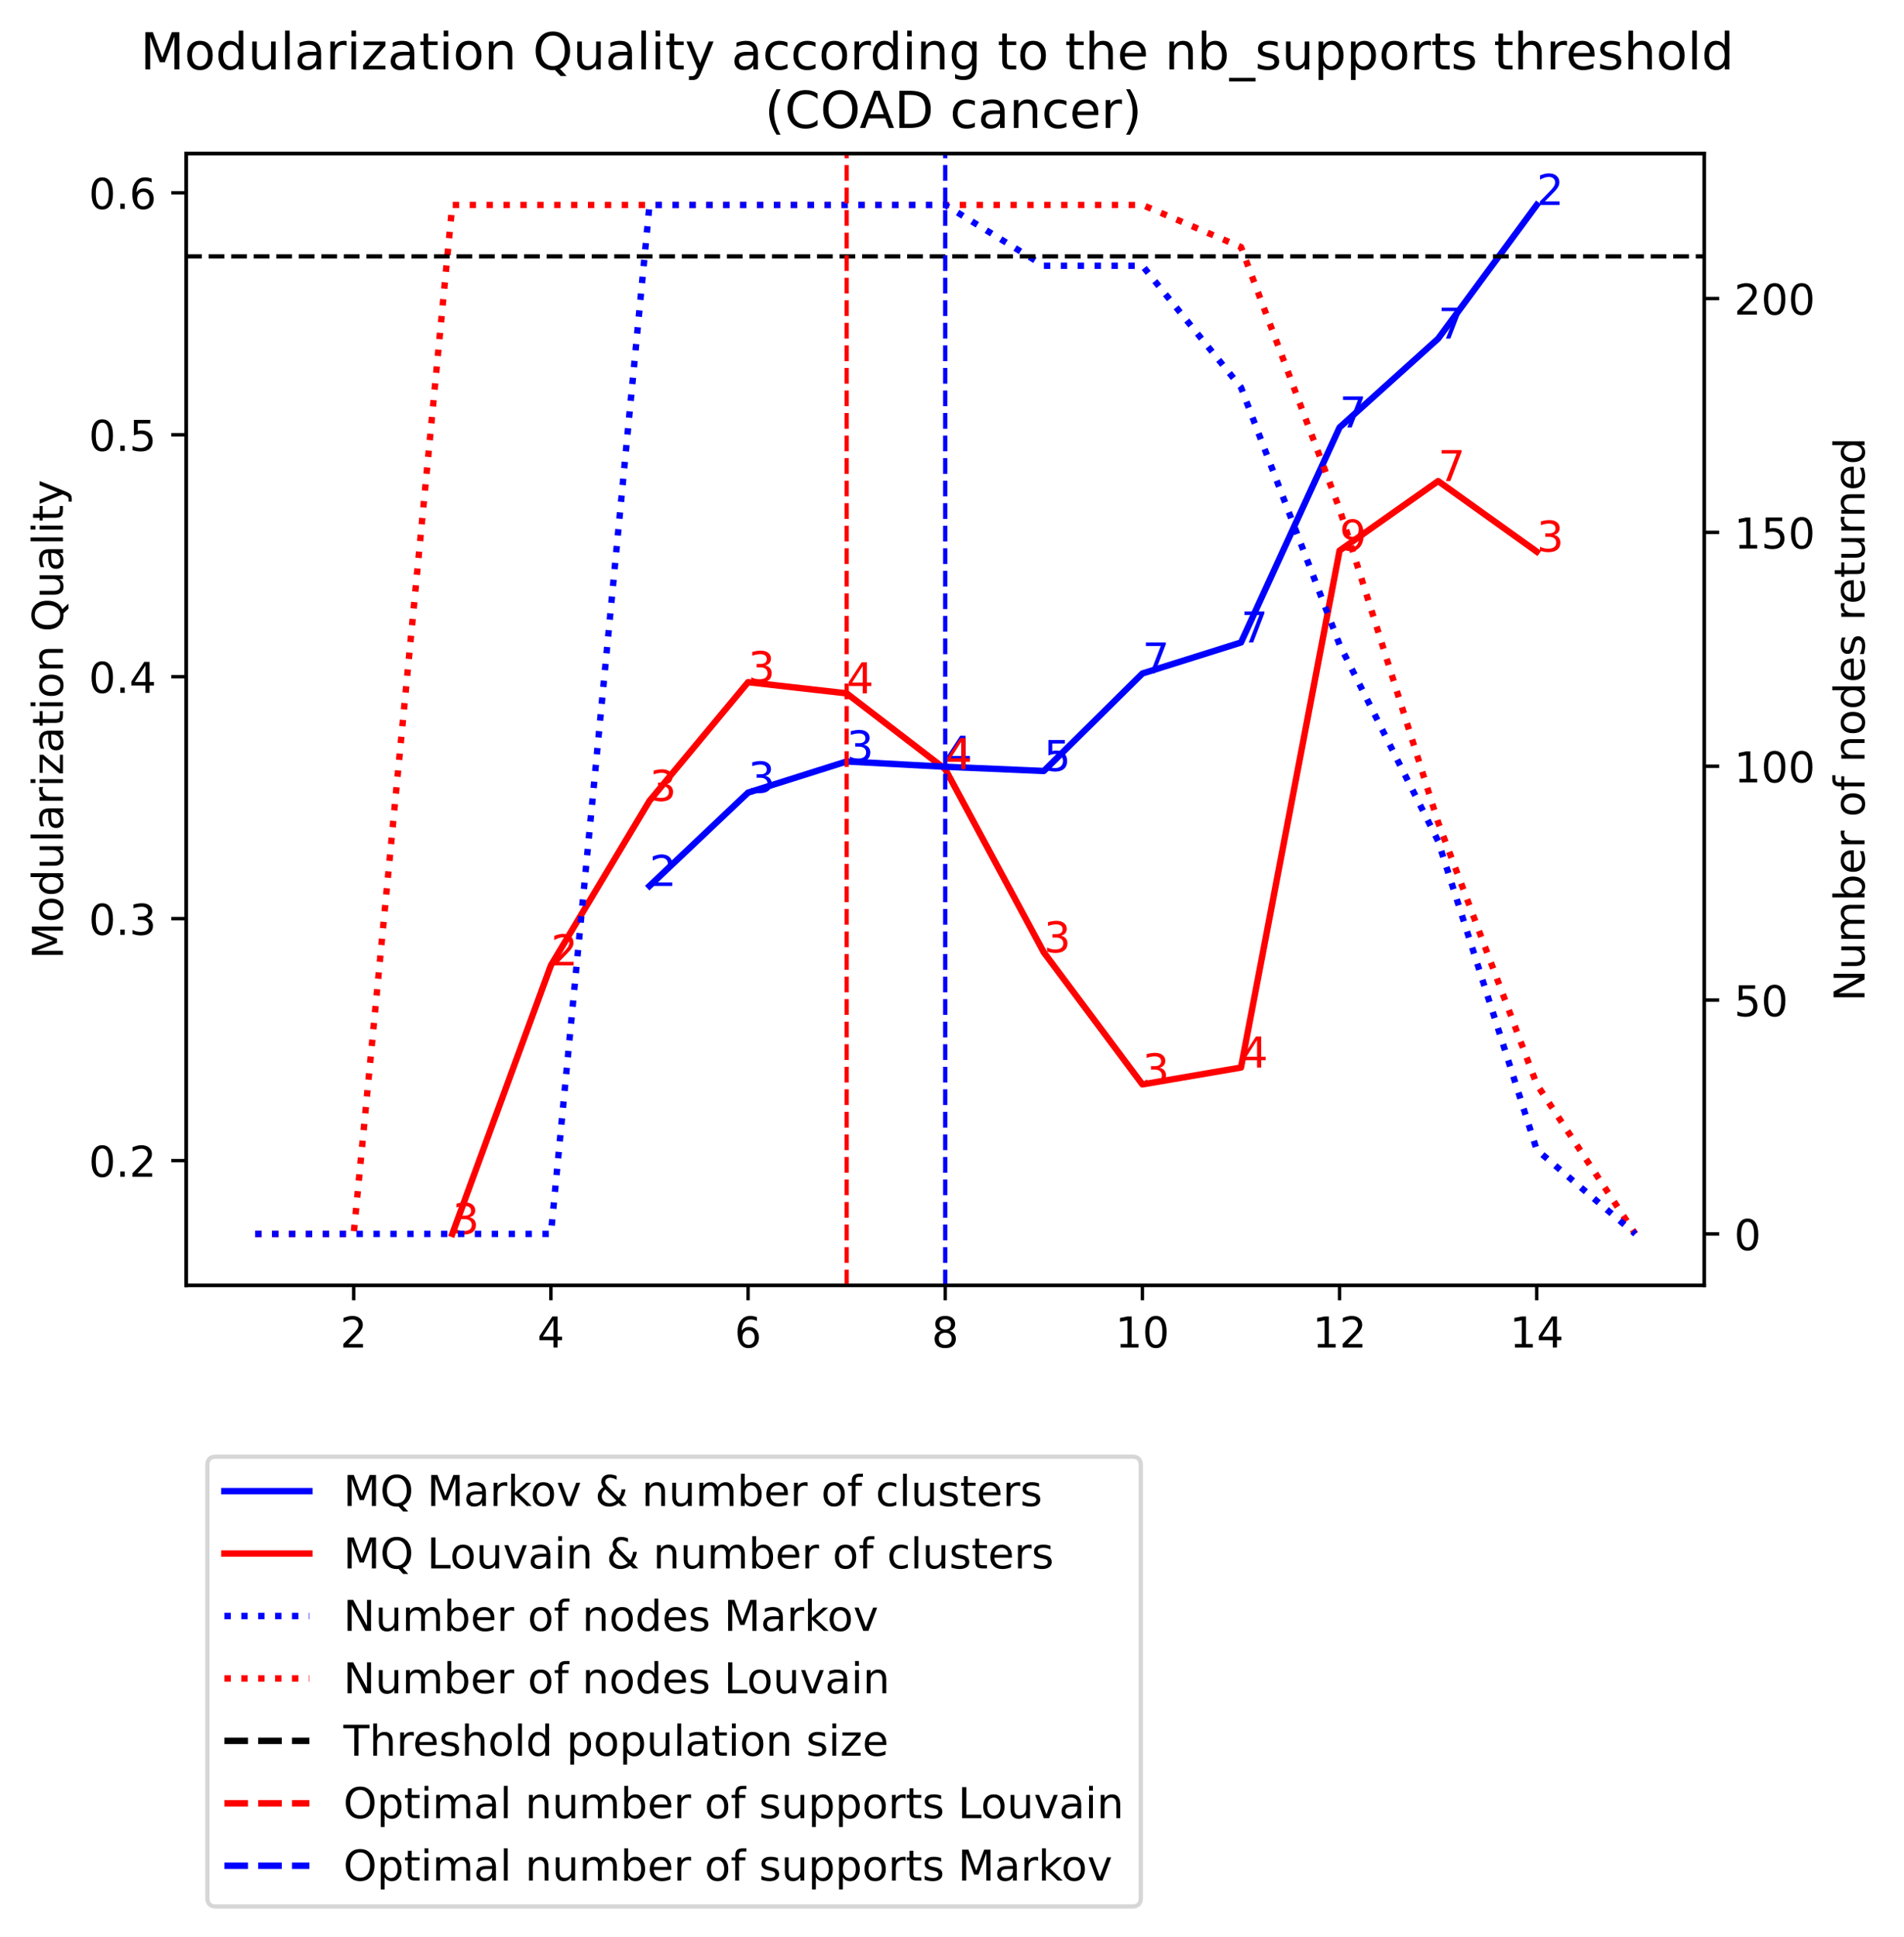 <?xml version="1.0" encoding="utf-8" standalone="no"?>
<!DOCTYPE svg PUBLIC "-//W3C//DTD SVG 1.1//EN"
  "http://www.w3.org/Graphics/SVG/1.1/DTD/svg11.dtd">
<!-- Created with matplotlib (https://matplotlib.org/) -->
<svg height="455.414pt" version="1.1" viewBox="0 0 447.867 455.414" width="447.867pt" xmlns="http://www.w3.org/2000/svg" xmlns:xlink="http://www.w3.org/1999/xlink">
 <defs>
  <style type="text/css">
*{stroke-linecap:butt;stroke-linejoin:round;}
  </style>
 </defs>
 <g id="figure_1">
  <g id="patch_1">
   <path d="M 0 455.414 
L 447.867 455.414 
L 447.867 0 
L 0 0 
z
" style="fill:#ffffff;"/>
  </g>
  <g id="axes_1">
   <g id="patch_2">
    <path d="M 43.781 302.201 
L 400.901 302.201 
L 400.901 36.089 
L 43.781 36.089 
z
" style="fill:#ffffff;"/>
   </g>
   <g id="matplotlib.axis_1">
    <g id="xtick_1">
     <g id="line2d_1">
      <defs>
       <path d="M 0 0 
L 0 3.5 
" id="m8f8fd76a6e" style="stroke:#000000;stroke-width:0.8;"/>
      </defs>
      <g>
       <use style="stroke:#000000;stroke-width:0.8;" x="83.204" xlink:href="#m8f8fd76a6e" y="302.201"/>
      </g>
     </g>
     <g id="text_1">
      <!-- 2 -->
      <defs>
       <path d="M 19.188 8.297 
L 53.609 8.297 
L 53.609 0 
L 7.328 0 
L 7.328 8.297 
Q 12.938 14.109 22.625 23.891 
Q 32.328 33.688 34.812 36.531 
Q 39.547 41.844 41.422 45.531 
Q 43.312 49.219 43.312 52.781 
Q 43.312 58.594 39.234 62.25 
Q 35.156 65.922 28.609 65.922 
Q 23.969 65.922 18.812 64.312 
Q 13.672 62.703 7.812 59.422 
L 7.812 69.391 
Q 13.766 71.781 18.938 73 
Q 24.125 74.219 28.422 74.219 
Q 39.75 74.219 46.484 68.547 
Q 53.219 62.891 53.219 53.422 
Q 53.219 48.922 51.531 44.891 
Q 49.859 40.875 45.406 35.406 
Q 44.188 33.984 37.641 27.219 
Q 31.109 20.453 19.188 8.297 
z
" id="DejaVuSans-50"/>
      </defs>
      <g transform="translate(80.022 316.8)scale(0.1 -0.1)">
       <use xlink:href="#DejaVuSans-50"/>
      </g>
     </g>
    </g>
    <g id="xtick_2">
     <g id="line2d_2">
      <g>
       <use style="stroke:#000000;stroke-width:0.8;" x="129.583" xlink:href="#m8f8fd76a6e" y="302.201"/>
      </g>
     </g>
     <g id="text_2">
      <!-- 4 -->
      <defs>
       <path d="M 37.797 64.312 
L 12.891 25.391 
L 37.797 25.391 
z
M 35.203 72.906 
L 47.609 72.906 
L 47.609 25.391 
L 58.016 25.391 
L 58.016 17.188 
L 47.609 17.188 
L 47.609 0 
L 37.797 0 
L 37.797 17.188 
L 4.891 17.188 
L 4.891 26.703 
z
" id="DejaVuSans-52"/>
      </defs>
      <g transform="translate(126.402 316.8)scale(0.1 -0.1)">
       <use xlink:href="#DejaVuSans-52"/>
      </g>
     </g>
    </g>
    <g id="xtick_3">
     <g id="line2d_3">
      <g>
       <use style="stroke:#000000;stroke-width:0.8;" x="175.962" xlink:href="#m8f8fd76a6e" y="302.201"/>
      </g>
     </g>
     <g id="text_3">
      <!-- 6 -->
      <defs>
       <path d="M 33.016 40.375 
Q 26.375 40.375 22.484 35.828 
Q 18.609 31.297 18.609 23.391 
Q 18.609 15.531 22.484 10.953 
Q 26.375 6.391 33.016 6.391 
Q 39.656 6.391 43.531 10.953 
Q 47.406 15.531 47.406 23.391 
Q 47.406 31.297 43.531 35.828 
Q 39.656 40.375 33.016 40.375 
z
M 52.594 71.297 
L 52.594 62.312 
Q 48.875 64.062 45.094 64.984 
Q 41.312 65.922 37.594 65.922 
Q 27.828 65.922 22.672 59.328 
Q 17.531 52.734 16.797 39.406 
Q 19.672 43.656 24.016 45.922 
Q 28.375 48.188 33.594 48.188 
Q 44.578 48.188 50.953 41.516 
Q 57.328 34.859 57.328 23.391 
Q 57.328 12.156 50.688 5.359 
Q 44.047 -1.422 33.016 -1.422 
Q 20.359 -1.422 13.672 8.266 
Q 6.984 17.969 6.984 36.375 
Q 6.984 53.656 15.188 63.938 
Q 23.391 74.219 37.203 74.219 
Q 40.922 74.219 44.703 73.484 
Q 48.484 72.75 52.594 71.297 
z
" id="DejaVuSans-54"/>
      </defs>
      <g transform="translate(172.781 316.8)scale(0.1 -0.1)">
       <use xlink:href="#DejaVuSans-54"/>
      </g>
     </g>
    </g>
    <g id="xtick_4">
     <g id="line2d_4">
      <g>
       <use style="stroke:#000000;stroke-width:0.8;" x="222.341" xlink:href="#m8f8fd76a6e" y="302.201"/>
      </g>
     </g>
     <g id="text_4">
      <!-- 8 -->
      <defs>
       <path d="M 31.781 34.625 
Q 24.75 34.625 20.719 30.859 
Q 16.703 27.094 16.703 20.516 
Q 16.703 13.922 20.719 10.156 
Q 24.75 6.391 31.781 6.391 
Q 38.812 6.391 42.859 10.172 
Q 46.922 13.969 46.922 20.516 
Q 46.922 27.094 42.891 30.859 
Q 38.875 34.625 31.781 34.625 
z
M 21.922 38.812 
Q 15.578 40.375 12.031 44.719 
Q 8.5 49.078 8.5 55.328 
Q 8.5 64.062 14.719 69.141 
Q 20.953 74.219 31.781 74.219 
Q 42.672 74.219 48.875 69.141 
Q 55.078 64.062 55.078 55.328 
Q 55.078 49.078 51.531 44.719 
Q 48 40.375 41.703 38.812 
Q 48.828 37.156 52.797 32.312 
Q 56.781 27.484 56.781 20.516 
Q 56.781 9.906 50.312 4.234 
Q 43.844 -1.422 31.781 -1.422 
Q 19.734 -1.422 13.25 4.234 
Q 6.781 9.906 6.781 20.516 
Q 6.781 27.484 10.781 32.312 
Q 14.797 37.156 21.922 38.812 
z
M 18.312 54.391 
Q 18.312 48.734 21.844 45.562 
Q 25.391 42.391 31.781 42.391 
Q 38.141 42.391 41.719 45.562 
Q 45.312 48.734 45.312 54.391 
Q 45.312 60.062 41.719 63.234 
Q 38.141 66.406 31.781 66.406 
Q 25.391 66.406 21.844 63.234 
Q 18.312 60.062 18.312 54.391 
z
" id="DejaVuSans-56"/>
      </defs>
      <g transform="translate(219.16 316.8)scale(0.1 -0.1)">
       <use xlink:href="#DejaVuSans-56"/>
      </g>
     </g>
    </g>
    <g id="xtick_5">
     <g id="line2d_5">
      <g>
       <use style="stroke:#000000;stroke-width:0.8;" x="268.72" xlink:href="#m8f8fd76a6e" y="302.201"/>
      </g>
     </g>
     <g id="text_5">
      <!-- 10 -->
      <defs>
       <path d="M 12.406 8.297 
L 28.516 8.297 
L 28.516 63.922 
L 10.984 60.406 
L 10.984 69.391 
L 28.422 72.906 
L 38.281 72.906 
L 38.281 8.297 
L 54.391 8.297 
L 54.391 0 
L 12.406 0 
z
" id="DejaVuSans-49"/>
       <path d="M 31.781 66.406 
Q 24.172 66.406 20.328 58.906 
Q 16.5 51.422 16.5 36.375 
Q 16.5 21.391 20.328 13.891 
Q 24.172 6.391 31.781 6.391 
Q 39.453 6.391 43.281 13.891 
Q 47.125 21.391 47.125 36.375 
Q 47.125 51.422 43.281 58.906 
Q 39.453 66.406 31.781 66.406 
z
M 31.781 74.219 
Q 44.047 74.219 50.516 64.516 
Q 56.984 54.828 56.984 36.375 
Q 56.984 17.969 50.516 8.266 
Q 44.047 -1.422 31.781 -1.422 
Q 19.531 -1.422 13.062 8.266 
Q 6.594 17.969 6.594 36.375 
Q 6.594 54.828 13.062 64.516 
Q 19.531 74.219 31.781 74.219 
z
" id="DejaVuSans-48"/>
      </defs>
      <g transform="translate(262.358 316.8)scale(0.1 -0.1)">
       <use xlink:href="#DejaVuSans-49"/>
       <use x="63.623" xlink:href="#DejaVuSans-48"/>
      </g>
     </g>
    </g>
    <g id="xtick_6">
     <g id="line2d_6">
      <g>
       <use style="stroke:#000000;stroke-width:0.8;" x="315.1" xlink:href="#m8f8fd76a6e" y="302.201"/>
      </g>
     </g>
     <g id="text_6">
      <!-- 12 -->
      <g transform="translate(308.737 316.8)scale(0.1 -0.1)">
       <use xlink:href="#DejaVuSans-49"/>
       <use x="63.623" xlink:href="#DejaVuSans-50"/>
      </g>
     </g>
    </g>
    <g id="xtick_7">
     <g id="line2d_7">
      <g>
       <use style="stroke:#000000;stroke-width:0.8;" x="361.479" xlink:href="#m8f8fd76a6e" y="302.201"/>
      </g>
     </g>
     <g id="text_7">
      <!-- 14 -->
      <g transform="translate(355.116 316.8)scale(0.1 -0.1)">
       <use xlink:href="#DejaVuSans-49"/>
       <use x="63.623" xlink:href="#DejaVuSans-52"/>
      </g>
     </g>
    </g>
   </g>
   <g id="matplotlib.axis_2">
    <g id="ytick_1">
     <g id="line2d_8">
      <defs>
       <path d="M 0 0 
L -3.5 0 
" id="md77ea34c37" style="stroke:#000000;stroke-width:0.8;"/>
      </defs>
      <g>
       <use style="stroke:#000000;stroke-width:0.8;" x="43.781" xlink:href="#md77ea34c37" y="272.862"/>
      </g>
     </g>
     <g id="text_8">
      <!-- 0.2 -->
      <defs>
       <path d="M 10.688 12.406 
L 21 12.406 
L 21 0 
L 10.688 0 
z
" id="DejaVuSans-46"/>
      </defs>
      <g transform="translate(20.878 276.661)scale(0.1 -0.1)">
       <use xlink:href="#DejaVuSans-48"/>
       <use x="63.623" xlink:href="#DejaVuSans-46"/>
       <use x="95.41" xlink:href="#DejaVuSans-50"/>
      </g>
     </g>
    </g>
    <g id="ytick_2">
     <g id="line2d_9">
      <g>
       <use style="stroke:#000000;stroke-width:0.8;" x="43.781" xlink:href="#md77ea34c37" y="215.978"/>
      </g>
     </g>
     <g id="text_9">
      <!-- 0.3 -->
      <defs>
       <path d="M 40.578 39.312 
Q 47.656 37.797 51.625 33 
Q 55.609 28.219 55.609 21.188 
Q 55.609 10.406 48.188 4.484 
Q 40.766 -1.422 27.094 -1.422 
Q 22.516 -1.422 17.656 -0.516 
Q 12.797 0.391 7.625 2.203 
L 7.625 11.719 
Q 11.719 9.328 16.594 8.109 
Q 21.484 6.891 26.812 6.891 
Q 36.078 6.891 40.938 10.547 
Q 45.797 14.203 45.797 21.188 
Q 45.797 27.641 41.281 31.266 
Q 36.766 34.906 28.719 34.906 
L 20.219 34.906 
L 20.219 43.016 
L 29.109 43.016 
Q 36.375 43.016 40.234 45.922 
Q 44.094 48.828 44.094 54.297 
Q 44.094 59.906 40.109 62.906 
Q 36.141 65.922 28.719 65.922 
Q 24.656 65.922 20.016 65.031 
Q 15.375 64.156 9.812 62.312 
L 9.812 71.094 
Q 15.438 72.656 20.344 73.438 
Q 25.25 74.219 29.594 74.219 
Q 40.828 74.219 47.359 69.109 
Q 53.906 64.016 53.906 55.328 
Q 53.906 49.266 50.438 45.094 
Q 46.969 40.922 40.578 39.312 
z
" id="DejaVuSans-51"/>
      </defs>
      <g transform="translate(20.878 219.777)scale(0.1 -0.1)">
       <use xlink:href="#DejaVuSans-48"/>
       <use x="63.623" xlink:href="#DejaVuSans-46"/>
       <use x="95.41" xlink:href="#DejaVuSans-51"/>
      </g>
     </g>
    </g>
    <g id="ytick_3">
     <g id="line2d_10">
      <g>
       <use style="stroke:#000000;stroke-width:0.8;" x="43.781" xlink:href="#md77ea34c37" y="159.094"/>
      </g>
     </g>
     <g id="text_10">
      <!-- 0.4 -->
      <g transform="translate(20.878 162.893)scale(0.1 -0.1)">
       <use xlink:href="#DejaVuSans-48"/>
       <use x="63.623" xlink:href="#DejaVuSans-46"/>
       <use x="95.41" xlink:href="#DejaVuSans-52"/>
      </g>
     </g>
    </g>
    <g id="ytick_4">
     <g id="line2d_11">
      <g>
       <use style="stroke:#000000;stroke-width:0.8;" x="43.781" xlink:href="#md77ea34c37" y="102.21"/>
      </g>
     </g>
     <g id="text_11">
      <!-- 0.5 -->
      <defs>
       <path d="M 10.797 72.906 
L 49.516 72.906 
L 49.516 64.594 
L 19.828 64.594 
L 19.828 46.734 
Q 21.969 47.469 24.109 47.828 
Q 26.266 48.188 28.422 48.188 
Q 40.625 48.188 47.75 41.5 
Q 54.891 34.812 54.891 23.391 
Q 54.891 11.625 47.562 5.094 
Q 40.234 -1.422 26.906 -1.422 
Q 22.312 -1.422 17.547 -0.641 
Q 12.797 0.141 7.719 1.703 
L 7.719 11.625 
Q 12.109 9.234 16.797 8.062 
Q 21.484 6.891 26.703 6.891 
Q 35.156 6.891 40.078 11.328 
Q 45.016 15.766 45.016 23.391 
Q 45.016 31 40.078 35.438 
Q 35.156 39.891 26.703 39.891 
Q 22.75 39.891 18.812 39.016 
Q 14.891 38.141 10.797 36.281 
z
" id="DejaVuSans-53"/>
      </defs>
      <g transform="translate(20.878 106.009)scale(0.1 -0.1)">
       <use xlink:href="#DejaVuSans-48"/>
       <use x="63.623" xlink:href="#DejaVuSans-46"/>
       <use x="95.41" xlink:href="#DejaVuSans-53"/>
      </g>
     </g>
    </g>
    <g id="ytick_5">
     <g id="line2d_12">
      <g>
       <use style="stroke:#000000;stroke-width:0.8;" x="43.781" xlink:href="#md77ea34c37" y="45.326"/>
      </g>
     </g>
     <g id="text_12">
      <!-- 0.6 -->
      <g transform="translate(20.878 49.125)scale(0.1 -0.1)">
       <use xlink:href="#DejaVuSans-48"/>
       <use x="63.623" xlink:href="#DejaVuSans-46"/>
       <use x="95.41" xlink:href="#DejaVuSans-54"/>
      </g>
     </g>
    </g>
    <g id="text_13">
     <!-- Modularization Quality -->
     <defs>
      <path d="M 9.812 72.906 
L 24.516 72.906 
L 43.109 23.297 
L 61.812 72.906 
L 76.516 72.906 
L 76.516 0 
L 66.891 0 
L 66.891 64.016 
L 48.094 14.016 
L 38.188 14.016 
L 19.391 64.016 
L 19.391 0 
L 9.812 0 
z
" id="DejaVuSans-77"/>
      <path d="M 30.609 48.391 
Q 23.391 48.391 19.188 42.75 
Q 14.984 37.109 14.984 27.297 
Q 14.984 17.484 19.156 11.844 
Q 23.344 6.203 30.609 6.203 
Q 37.797 6.203 41.984 11.859 
Q 46.188 17.531 46.188 27.297 
Q 46.188 37.016 41.984 42.703 
Q 37.797 48.391 30.609 48.391 
z
M 30.609 56 
Q 42.328 56 49.016 48.375 
Q 55.719 40.766 55.719 27.297 
Q 55.719 13.875 49.016 6.219 
Q 42.328 -1.422 30.609 -1.422 
Q 18.844 -1.422 12.172 6.219 
Q 5.516 13.875 5.516 27.297 
Q 5.516 40.766 12.172 48.375 
Q 18.844 56 30.609 56 
z
" id="DejaVuSans-111"/>
      <path d="M 45.406 46.391 
L 45.406 75.984 
L 54.391 75.984 
L 54.391 0 
L 45.406 0 
L 45.406 8.203 
Q 42.578 3.328 38.25 0.953 
Q 33.938 -1.422 27.875 -1.422 
Q 17.969 -1.422 11.734 6.484 
Q 5.516 14.406 5.516 27.297 
Q 5.516 40.188 11.734 48.094 
Q 17.969 56 27.875 56 
Q 33.938 56 38.25 53.625 
Q 42.578 51.266 45.406 46.391 
z
M 14.797 27.297 
Q 14.797 17.391 18.875 11.75 
Q 22.953 6.109 30.078 6.109 
Q 37.203 6.109 41.297 11.75 
Q 45.406 17.391 45.406 27.297 
Q 45.406 37.203 41.297 42.844 
Q 37.203 48.484 30.078 48.484 
Q 22.953 48.484 18.875 42.844 
Q 14.797 37.203 14.797 27.297 
z
" id="DejaVuSans-100"/>
      <path d="M 8.5 21.578 
L 8.5 54.688 
L 17.484 54.688 
L 17.484 21.922 
Q 17.484 14.156 20.5 10.266 
Q 23.531 6.391 29.594 6.391 
Q 36.859 6.391 41.078 11.031 
Q 45.312 15.672 45.312 23.688 
L 45.312 54.688 
L 54.297 54.688 
L 54.297 0 
L 45.312 0 
L 45.312 8.406 
Q 42.047 3.422 37.719 1 
Q 33.406 -1.422 27.688 -1.422 
Q 18.266 -1.422 13.375 4.438 
Q 8.5 10.297 8.5 21.578 
z
M 31.109 56 
z
" id="DejaVuSans-117"/>
      <path d="M 9.422 75.984 
L 18.406 75.984 
L 18.406 0 
L 9.422 0 
z
" id="DejaVuSans-108"/>
      <path d="M 34.281 27.484 
Q 23.391 27.484 19.188 25 
Q 14.984 22.516 14.984 16.5 
Q 14.984 11.719 18.141 8.906 
Q 21.297 6.109 26.703 6.109 
Q 34.188 6.109 38.703 11.406 
Q 43.219 16.703 43.219 25.484 
L 43.219 27.484 
z
M 52.203 31.203 
L 52.203 0 
L 43.219 0 
L 43.219 8.297 
Q 40.141 3.328 35.547 0.953 
Q 30.953 -1.422 24.312 -1.422 
Q 15.922 -1.422 10.953 3.297 
Q 6 8.016 6 15.922 
Q 6 25.141 12.172 29.828 
Q 18.359 34.516 30.609 34.516 
L 43.219 34.516 
L 43.219 35.406 
Q 43.219 41.609 39.141 45 
Q 35.062 48.391 27.688 48.391 
Q 23 48.391 18.547 47.266 
Q 14.109 46.141 10.016 43.891 
L 10.016 52.203 
Q 14.938 54.109 19.578 55.047 
Q 24.219 56 28.609 56 
Q 40.484 56 46.344 49.844 
Q 52.203 43.703 52.203 31.203 
z
" id="DejaVuSans-97"/>
      <path d="M 41.109 46.297 
Q 39.594 47.172 37.812 47.578 
Q 36.031 48 33.891 48 
Q 26.266 48 22.188 43.047 
Q 18.109 38.094 18.109 28.812 
L 18.109 0 
L 9.078 0 
L 9.078 54.688 
L 18.109 54.688 
L 18.109 46.188 
Q 20.953 51.172 25.484 53.578 
Q 30.031 56 36.531 56 
Q 37.453 56 38.578 55.875 
Q 39.703 55.766 41.062 55.516 
z
" id="DejaVuSans-114"/>
      <path d="M 9.422 54.688 
L 18.406 54.688 
L 18.406 0 
L 9.422 0 
z
M 9.422 75.984 
L 18.406 75.984 
L 18.406 64.594 
L 9.422 64.594 
z
" id="DejaVuSans-105"/>
      <path d="M 5.516 54.688 
L 48.188 54.688 
L 48.188 46.484 
L 14.406 7.172 
L 48.188 7.172 
L 48.188 0 
L 4.297 0 
L 4.297 8.203 
L 38.094 47.516 
L 5.516 47.516 
z
" id="DejaVuSans-122"/>
      <path d="M 18.312 70.219 
L 18.312 54.688 
L 36.812 54.688 
L 36.812 47.703 
L 18.312 47.703 
L 18.312 18.016 
Q 18.312 11.328 20.141 9.422 
Q 21.969 7.516 27.594 7.516 
L 36.812 7.516 
L 36.812 0 
L 27.594 0 
Q 17.188 0 13.234 3.875 
Q 9.281 7.766 9.281 18.016 
L 9.281 47.703 
L 2.688 47.703 
L 2.688 54.688 
L 9.281 54.688 
L 9.281 70.219 
z
" id="DejaVuSans-116"/>
      <path d="M 54.891 33.016 
L 54.891 0 
L 45.906 0 
L 45.906 32.719 
Q 45.906 40.484 42.875 44.328 
Q 39.844 48.188 33.797 48.188 
Q 26.516 48.188 22.312 43.547 
Q 18.109 38.922 18.109 30.906 
L 18.109 0 
L 9.078 0 
L 9.078 54.688 
L 18.109 54.688 
L 18.109 46.188 
Q 21.344 51.125 25.703 53.562 
Q 30.078 56 35.797 56 
Q 45.219 56 50.047 50.172 
Q 54.891 44.344 54.891 33.016 
z
" id="DejaVuSans-110"/>
      <path id="DejaVuSans-32"/>
      <path d="M 39.406 66.219 
Q 28.656 66.219 22.328 58.203 
Q 16.016 50.203 16.016 36.375 
Q 16.016 22.609 22.328 14.594 
Q 28.656 6.594 39.406 6.594 
Q 50.141 6.594 56.422 14.594 
Q 62.703 22.609 62.703 36.375 
Q 62.703 50.203 56.422 58.203 
Q 50.141 66.219 39.406 66.219 
z
M 53.219 1.312 
L 66.219 -12.891 
L 54.297 -12.891 
L 43.5 -1.219 
Q 41.891 -1.312 41.031 -1.359 
Q 40.188 -1.422 39.406 -1.422 
Q 24.031 -1.422 14.812 8.859 
Q 5.609 19.141 5.609 36.375 
Q 5.609 53.656 14.812 63.938 
Q 24.031 74.219 39.406 74.219 
Q 54.734 74.219 63.906 63.938 
Q 73.094 53.656 73.094 36.375 
Q 73.094 23.688 67.984 14.641 
Q 62.891 5.609 53.219 1.312 
z
" id="DejaVuSans-81"/>
      <path d="M 32.172 -5.078 
Q 28.375 -14.844 24.75 -17.812 
Q 21.141 -20.797 15.094 -20.797 
L 7.906 -20.797 
L 7.906 -13.281 
L 13.188 -13.281 
Q 16.891 -13.281 18.938 -11.516 
Q 21 -9.766 23.484 -3.219 
L 25.094 0.875 
L 2.984 54.688 
L 12.5 54.688 
L 29.594 11.922 
L 46.688 54.688 
L 56.203 54.688 
z
" id="DejaVuSans-121"/>
     </defs>
     <g transform="translate(14.798 225.48)rotate(-90)scale(0.1 -0.1)">
      <use xlink:href="#DejaVuSans-77"/>
      <use x="86.279" xlink:href="#DejaVuSans-111"/>
      <use x="147.461" xlink:href="#DejaVuSans-100"/>
      <use x="210.938" xlink:href="#DejaVuSans-117"/>
      <use x="274.316" xlink:href="#DejaVuSans-108"/>
      <use x="302.1" xlink:href="#DejaVuSans-97"/>
      <use x="363.379" xlink:href="#DejaVuSans-114"/>
      <use x="404.492" xlink:href="#DejaVuSans-105"/>
      <use x="432.275" xlink:href="#DejaVuSans-122"/>
      <use x="484.766" xlink:href="#DejaVuSans-97"/>
      <use x="546.045" xlink:href="#DejaVuSans-116"/>
      <use x="585.254" xlink:href="#DejaVuSans-105"/>
      <use x="613.037" xlink:href="#DejaVuSans-111"/>
      <use x="674.219" xlink:href="#DejaVuSans-110"/>
      <use x="737.598" xlink:href="#DejaVuSans-32"/>
      <use x="769.385" xlink:href="#DejaVuSans-81"/>
      <use x="848.096" xlink:href="#DejaVuSans-117"/>
      <use x="911.475" xlink:href="#DejaVuSans-97"/>
      <use x="972.754" xlink:href="#DejaVuSans-108"/>
      <use x="1000.537" xlink:href="#DejaVuSans-105"/>
      <use x="1028.32" xlink:href="#DejaVuSans-116"/>
      <use x="1067.529" xlink:href="#DejaVuSans-121"/>
     </g>
    </g>
   </g>
   <g id="line2d_13">
    <path clip-path="url(#p7b0ef49c3e)" d="M 106.393 290.105 
L 129.583 226.964 
L 152.772 188.283 
L 175.962 160.385 
L 199.152 163.008 
L 222.341 180.814 
L 245.531 223.91 
L 268.72 254.949 
L 291.91 250.98 
L 315.1 129.446 
L 338.289 113.103 
L 361.479 129.689 
" style="fill:none;stroke:#ff0000;stroke-linecap:square;stroke-width:1.5;"/>
   </g>
   <g id="line2d_14">
    <path clip-path="url(#p7b0ef49c3e)" d="M 152.772 208.289 
L 175.962 186.343 
L 199.152 179.022 
L 222.341 180.268 
L 245.531 181.261 
L 268.72 158.342 
L 291.91 151.055 
L 315.1 100.489 
L 338.289 79.613 
L 361.479 48.185 
" style="fill:none;stroke:#0000ff;stroke-linecap:square;stroke-width:1.5;"/>
   </g>
   <g id="patch_3">
    <path d="M 43.781 302.201 
L 43.781 36.089 
" style="fill:none;stroke:#000000;stroke-linecap:square;stroke-linejoin:miter;stroke-width:0.8;"/>
   </g>
   <g id="patch_4">
    <path d="M 400.901 302.201 
L 400.901 36.089 
" style="fill:none;stroke:#000000;stroke-linecap:square;stroke-linejoin:miter;stroke-width:0.8;"/>
   </g>
   <g id="patch_5">
    <path d="M 43.781 302.201 
L 400.901 302.201 
" style="fill:none;stroke:#000000;stroke-linecap:square;stroke-linejoin:miter;stroke-width:0.8;"/>
   </g>
   <g id="patch_6">
    <path d="M 43.781 36.089 
L 400.901 36.089 
" style="fill:none;stroke:#000000;stroke-linecap:square;stroke-linejoin:miter;stroke-width:0.8;"/>
   </g>
   <g id="text_14">
    <!-- 2 -->
    <g style="fill:#0000ff;" transform="translate(152.772 208.289)scale(0.1 -0.1)">
     <use xlink:href="#DejaVuSans-50"/>
    </g>
   </g>
   <g id="text_15">
    <!-- 3 -->
    <g style="fill:#0000ff;" transform="translate(175.962 186.343)scale(0.1 -0.1)">
     <use xlink:href="#DejaVuSans-51"/>
    </g>
   </g>
   <g id="text_16">
    <!-- 3 -->
    <g style="fill:#0000ff;" transform="translate(199.152 179.022)scale(0.1 -0.1)">
     <use xlink:href="#DejaVuSans-51"/>
    </g>
   </g>
   <g id="text_17">
    <!-- 4 -->
    <g style="fill:#0000ff;" transform="translate(222.341 180.268)scale(0.1 -0.1)">
     <use xlink:href="#DejaVuSans-52"/>
    </g>
   </g>
   <g id="text_18">
    <!-- 5 -->
    <g style="fill:#0000ff;" transform="translate(245.531 181.261)scale(0.1 -0.1)">
     <use xlink:href="#DejaVuSans-53"/>
    </g>
   </g>
   <g id="text_19">
    <!-- 7 -->
    <defs>
     <path d="M 8.203 72.906 
L 55.078 72.906 
L 55.078 68.703 
L 28.609 0 
L 18.312 0 
L 43.219 64.594 
L 8.203 64.594 
z
" id="DejaVuSans-55"/>
    </defs>
    <g style="fill:#0000ff;" transform="translate(268.72 158.342)scale(0.1 -0.1)">
     <use xlink:href="#DejaVuSans-55"/>
    </g>
   </g>
   <g id="text_20">
    <!-- 7 -->
    <g style="fill:#0000ff;" transform="translate(291.91 151.055)scale(0.1 -0.1)">
     <use xlink:href="#DejaVuSans-55"/>
    </g>
   </g>
   <g id="text_21">
    <!-- 7 -->
    <g style="fill:#0000ff;" transform="translate(315.1 100.489)scale(0.1 -0.1)">
     <use xlink:href="#DejaVuSans-55"/>
    </g>
   </g>
   <g id="text_22">
    <!-- 7 -->
    <g style="fill:#0000ff;" transform="translate(338.289 79.613)scale(0.1 -0.1)">
     <use xlink:href="#DejaVuSans-55"/>
    </g>
   </g>
   <g id="text_23">
    <!-- 2 -->
    <g style="fill:#0000ff;" transform="translate(361.479 48.185)scale(0.1 -0.1)">
     <use xlink:href="#DejaVuSans-50"/>
    </g>
   </g>
   <g id="text_24">
    <!-- 3 -->
    <g style="fill:#ff0000;" transform="translate(106.393 290.105)scale(0.1 -0.1)">
     <use xlink:href="#DejaVuSans-51"/>
    </g>
   </g>
   <g id="text_25">
    <!-- 2 -->
    <g style="fill:#ff0000;" transform="translate(129.583 226.964)scale(0.1 -0.1)">
     <use xlink:href="#DejaVuSans-50"/>
    </g>
   </g>
   <g id="text_26">
    <!-- 3 -->
    <g style="fill:#ff0000;" transform="translate(152.772 188.283)scale(0.1 -0.1)">
     <use xlink:href="#DejaVuSans-51"/>
    </g>
   </g>
   <g id="text_27">
    <!-- 3 -->
    <g style="fill:#ff0000;" transform="translate(175.962 160.385)scale(0.1 -0.1)">
     <use xlink:href="#DejaVuSans-51"/>
    </g>
   </g>
   <g id="text_28">
    <!-- 4 -->
    <g style="fill:#ff0000;" transform="translate(199.152 163.008)scale(0.1 -0.1)">
     <use xlink:href="#DejaVuSans-52"/>
    </g>
   </g>
   <g id="text_29">
    <!-- 4 -->
    <g style="fill:#ff0000;" transform="translate(222.341 180.814)scale(0.1 -0.1)">
     <use xlink:href="#DejaVuSans-52"/>
    </g>
   </g>
   <g id="text_30">
    <!-- 3 -->
    <g style="fill:#ff0000;" transform="translate(245.531 223.91)scale(0.1 -0.1)">
     <use xlink:href="#DejaVuSans-51"/>
    </g>
   </g>
   <g id="text_31">
    <!-- 3 -->
    <g style="fill:#ff0000;" transform="translate(268.72 254.949)scale(0.1 -0.1)">
     <use xlink:href="#DejaVuSans-51"/>
    </g>
   </g>
   <g id="text_32">
    <!-- 4 -->
    <g style="fill:#ff0000;" transform="translate(291.91 250.98)scale(0.1 -0.1)">
     <use xlink:href="#DejaVuSans-52"/>
    </g>
   </g>
   <g id="text_33">
    <!-- 9 -->
    <defs>
     <path d="M 10.984 1.516 
L 10.984 10.5 
Q 14.703 8.734 18.5 7.812 
Q 22.312 6.891 25.984 6.891 
Q 35.75 6.891 40.891 13.453 
Q 46.047 20.016 46.781 33.406 
Q 43.953 29.203 39.594 26.953 
Q 35.25 24.703 29.984 24.703 
Q 19.047 24.703 12.672 31.312 
Q 6.297 37.938 6.297 49.422 
Q 6.297 60.641 12.938 67.422 
Q 19.578 74.219 30.609 74.219 
Q 43.266 74.219 49.922 64.516 
Q 56.594 54.828 56.594 36.375 
Q 56.594 19.141 48.406 8.859 
Q 40.234 -1.422 26.422 -1.422 
Q 22.703 -1.422 18.891 -0.688 
Q 15.094 0.047 10.984 1.516 
z
M 30.609 32.422 
Q 37.25 32.422 41.125 36.953 
Q 45.016 41.5 45.016 49.422 
Q 45.016 57.281 41.125 61.844 
Q 37.25 66.406 30.609 66.406 
Q 23.969 66.406 20.094 61.844 
Q 16.219 57.281 16.219 49.422 
Q 16.219 41.5 20.094 36.953 
Q 23.969 32.422 30.609 32.422 
z
" id="DejaVuSans-57"/>
    </defs>
    <g style="fill:#ff0000;" transform="translate(315.1 129.446)scale(0.1 -0.1)">
     <use xlink:href="#DejaVuSans-57"/>
    </g>
   </g>
   <g id="text_34">
    <!-- 7 -->
    <g style="fill:#ff0000;" transform="translate(338.289 113.103)scale(0.1 -0.1)">
     <use xlink:href="#DejaVuSans-55"/>
    </g>
   </g>
   <g id="text_35">
    <!-- 3 -->
    <g style="fill:#ff0000;" transform="translate(361.479 129.689)scale(0.1 -0.1)">
     <use xlink:href="#DejaVuSans-51"/>
    </g>
   </g>
  </g>
  <g id="axes_2">
   <g id="matplotlib.axis_3">
    <g id="ytick_6">
     <g id="line2d_15">
      <defs>
       <path d="M 0 0 
L 3.5 0 
" id="me88a0a0f68" style="stroke:#000000;stroke-width:0.8;"/>
      </defs>
      <g>
       <use style="stroke:#000000;stroke-width:0.8;" x="400.901" xlink:href="#me88a0a0f68" y="290.105"/>
      </g>
     </g>
     <g id="text_36">
      <!-- 0 -->
      <g transform="translate(407.901 293.904)scale(0.1 -0.1)">
       <use xlink:href="#DejaVuSans-48"/>
      </g>
     </g>
    </g>
    <g id="ytick_7">
     <g id="line2d_16">
      <g>
       <use style="stroke:#000000;stroke-width:0.8;" x="400.901" xlink:href="#me88a0a0f68" y="235.123"/>
      </g>
     </g>
     <g id="text_37">
      <!-- 50 -->
      <g transform="translate(407.901 238.923)scale(0.1 -0.1)">
       <use xlink:href="#DejaVuSans-53"/>
       <use x="63.623" xlink:href="#DejaVuSans-48"/>
      </g>
     </g>
    </g>
    <g id="ytick_8">
     <g id="line2d_17">
      <g>
       <use style="stroke:#000000;stroke-width:0.8;" x="400.901" xlink:href="#me88a0a0f68" y="180.142"/>
      </g>
     </g>
     <g id="text_38">
      <!-- 100 -->
      <g transform="translate(407.901 183.941)scale(0.1 -0.1)">
       <use xlink:href="#DejaVuSans-49"/>
       <use x="63.623" xlink:href="#DejaVuSans-48"/>
       <use x="127.246" xlink:href="#DejaVuSans-48"/>
      </g>
     </g>
    </g>
    <g id="ytick_9">
     <g id="line2d_18">
      <g>
       <use style="stroke:#000000;stroke-width:0.8;" x="400.901" xlink:href="#me88a0a0f68" y="125.16"/>
      </g>
     </g>
     <g id="text_39">
      <!-- 150 -->
      <g transform="translate(407.901 128.959)scale(0.1 -0.1)">
       <use xlink:href="#DejaVuSans-49"/>
       <use x="63.623" xlink:href="#DejaVuSans-53"/>
       <use x="127.246" xlink:href="#DejaVuSans-48"/>
      </g>
     </g>
    </g>
    <g id="ytick_10">
     <g id="line2d_19">
      <g>
       <use style="stroke:#000000;stroke-width:0.8;" x="400.901" xlink:href="#me88a0a0f68" y="70.178"/>
      </g>
     </g>
     <g id="text_40">
      <!-- 200 -->
      <g transform="translate(407.901 73.977)scale(0.1 -0.1)">
       <use xlink:href="#DejaVuSans-50"/>
       <use x="63.623" xlink:href="#DejaVuSans-48"/>
       <use x="127.246" xlink:href="#DejaVuSans-48"/>
      </g>
     </g>
    </g>
    <g id="text_41">
     <!-- Number of nodes returned -->
     <defs>
      <path d="M 9.812 72.906 
L 23.094 72.906 
L 55.422 11.922 
L 55.422 72.906 
L 64.984 72.906 
L 64.984 0 
L 51.703 0 
L 19.391 60.984 
L 19.391 0 
L 9.812 0 
z
" id="DejaVuSans-78"/>
      <path d="M 52 44.188 
Q 55.375 50.25 60.062 53.125 
Q 64.75 56 71.094 56 
Q 79.641 56 84.281 50.016 
Q 88.922 44.047 88.922 33.016 
L 88.922 0 
L 79.891 0 
L 79.891 32.719 
Q 79.891 40.578 77.094 44.375 
Q 74.312 48.188 68.609 48.188 
Q 61.625 48.188 57.562 43.547 
Q 53.516 38.922 53.516 30.906 
L 53.516 0 
L 44.484 0 
L 44.484 32.719 
Q 44.484 40.625 41.703 44.406 
Q 38.922 48.188 33.109 48.188 
Q 26.219 48.188 22.156 43.531 
Q 18.109 38.875 18.109 30.906 
L 18.109 0 
L 9.078 0 
L 9.078 54.688 
L 18.109 54.688 
L 18.109 46.188 
Q 21.188 51.219 25.484 53.609 
Q 29.781 56 35.688 56 
Q 41.656 56 45.828 52.969 
Q 50 49.953 52 44.188 
z
" id="DejaVuSans-109"/>
      <path d="M 48.688 27.297 
Q 48.688 37.203 44.609 42.844 
Q 40.531 48.484 33.406 48.484 
Q 26.266 48.484 22.188 42.844 
Q 18.109 37.203 18.109 27.297 
Q 18.109 17.391 22.188 11.75 
Q 26.266 6.109 33.406 6.109 
Q 40.531 6.109 44.609 11.75 
Q 48.688 17.391 48.688 27.297 
z
M 18.109 46.391 
Q 20.953 51.266 25.266 53.625 
Q 29.594 56 35.594 56 
Q 45.562 56 51.781 48.094 
Q 58.016 40.188 58.016 27.297 
Q 58.016 14.406 51.781 6.484 
Q 45.562 -1.422 35.594 -1.422 
Q 29.594 -1.422 25.266 0.953 
Q 20.953 3.328 18.109 8.203 
L 18.109 0 
L 9.078 0 
L 9.078 75.984 
L 18.109 75.984 
z
" id="DejaVuSans-98"/>
      <path d="M 56.203 29.594 
L 56.203 25.203 
L 14.891 25.203 
Q 15.484 15.922 20.484 11.062 
Q 25.484 6.203 34.422 6.203 
Q 39.594 6.203 44.453 7.469 
Q 49.312 8.734 54.109 11.281 
L 54.109 2.781 
Q 49.266 0.734 44.188 -0.344 
Q 39.109 -1.422 33.891 -1.422 
Q 20.797 -1.422 13.156 6.188 
Q 5.516 13.812 5.516 26.812 
Q 5.516 40.234 12.766 48.109 
Q 20.016 56 32.328 56 
Q 43.359 56 49.781 48.891 
Q 56.203 41.797 56.203 29.594 
z
M 47.219 32.234 
Q 47.125 39.594 43.094 43.984 
Q 39.062 48.391 32.422 48.391 
Q 24.906 48.391 20.391 44.141 
Q 15.875 39.891 15.188 32.172 
z
" id="DejaVuSans-101"/>
      <path d="M 37.109 75.984 
L 37.109 68.5 
L 28.516 68.5 
Q 23.688 68.5 21.797 66.547 
Q 19.922 64.594 19.922 59.516 
L 19.922 54.688 
L 34.719 54.688 
L 34.719 47.703 
L 19.922 47.703 
L 19.922 0 
L 10.891 0 
L 10.891 47.703 
L 2.297 47.703 
L 2.297 54.688 
L 10.891 54.688 
L 10.891 58.5 
Q 10.891 67.625 15.141 71.797 
Q 19.391 75.984 28.609 75.984 
z
" id="DejaVuSans-102"/>
      <path d="M 44.281 53.078 
L 44.281 44.578 
Q 40.484 46.531 36.375 47.5 
Q 32.281 48.484 27.875 48.484 
Q 21.188 48.484 17.844 46.438 
Q 14.5 44.391 14.5 40.281 
Q 14.5 37.156 16.891 35.375 
Q 19.281 33.594 26.516 31.984 
L 29.594 31.297 
Q 39.156 29.25 43.188 25.516 
Q 47.219 21.781 47.219 15.094 
Q 47.219 7.469 41.188 3.016 
Q 35.156 -1.422 24.609 -1.422 
Q 20.219 -1.422 15.453 -0.562 
Q 10.688 0.297 5.422 2 
L 5.422 11.281 
Q 10.406 8.688 15.234 7.391 
Q 20.062 6.109 24.812 6.109 
Q 31.156 6.109 34.562 8.281 
Q 37.984 10.453 37.984 14.406 
Q 37.984 18.062 35.516 20.016 
Q 33.062 21.969 24.703 23.781 
L 21.578 24.516 
Q 13.234 26.266 9.516 29.906 
Q 5.812 33.547 5.812 39.891 
Q 5.812 47.609 11.281 51.797 
Q 16.75 56 26.812 56 
Q 31.781 56 36.172 55.266 
Q 40.578 54.547 44.281 53.078 
z
" id="DejaVuSans-115"/>
     </defs>
     <g transform="translate(438.587 235.437)rotate(-90)scale(0.1 -0.1)">
      <use xlink:href="#DejaVuSans-78"/>
      <use x="74.805" xlink:href="#DejaVuSans-117"/>
      <use x="138.184" xlink:href="#DejaVuSans-109"/>
      <use x="235.596" xlink:href="#DejaVuSans-98"/>
      <use x="299.072" xlink:href="#DejaVuSans-101"/>
      <use x="360.596" xlink:href="#DejaVuSans-114"/>
      <use x="401.709" xlink:href="#DejaVuSans-32"/>
      <use x="433.496" xlink:href="#DejaVuSans-111"/>
      <use x="494.678" xlink:href="#DejaVuSans-102"/>
      <use x="529.883" xlink:href="#DejaVuSans-32"/>
      <use x="561.67" xlink:href="#DejaVuSans-110"/>
      <use x="625.049" xlink:href="#DejaVuSans-111"/>
      <use x="686.23" xlink:href="#DejaVuSans-100"/>
      <use x="749.707" xlink:href="#DejaVuSans-101"/>
      <use x="811.23" xlink:href="#DejaVuSans-115"/>
      <use x="863.33" xlink:href="#DejaVuSans-32"/>
      <use x="895.117" xlink:href="#DejaVuSans-114"/>
      <use x="933.98" xlink:href="#DejaVuSans-101"/>
      <use x="995.504" xlink:href="#DejaVuSans-116"/>
      <use x="1034.713" xlink:href="#DejaVuSans-117"/>
      <use x="1098.092" xlink:href="#DejaVuSans-114"/>
      <use x="1137.455" xlink:href="#DejaVuSans-110"/>
      <use x="1200.834" xlink:href="#DejaVuSans-101"/>
      <use x="1262.357" xlink:href="#DejaVuSans-100"/>
     </g>
    </g>
   </g>
   <g id="line2d_20">
    <path clip-path="url(#p7b0ef49c3e)" d="M 60.014 290.105 
L 83.204 290.105 
L 106.393 48.185 
L 129.583 48.185 
L 152.772 48.185 
L 175.962 48.185 
L 199.152 48.185 
L 222.341 48.185 
L 245.531 48.185 
L 268.72 48.185 
L 291.91 58.082 
L 315.1 119.662 
L 338.289 193.337 
L 361.479 254.917 
L 384.669 290.105 
" style="fill:none;stroke:#ff0000;stroke-dasharray:1.5,2.475;stroke-dashoffset:0;stroke-width:1.5;"/>
   </g>
   <g id="line2d_21">
    <path clip-path="url(#p7b0ef49c3e)" d="M 60.014 290.105 
L 83.204 290.105 
L 106.393 290.105 
L 129.583 290.105 
L 152.772 48.185 
L 175.962 48.185 
L 199.152 48.185 
L 222.341 48.185 
L 245.531 62.481 
L 268.72 62.481 
L 291.91 91.071 
L 315.1 151.551 
L 338.289 197.736 
L 361.479 270.312 
L 384.669 290.105 
" style="fill:none;stroke:#0000ff;stroke-dasharray:1.5,2.475;stroke-dashoffset:0;stroke-width:1.5;"/>
   </g>
   <g id="line2d_22">
    <path clip-path="url(#p7b0ef49c3e)" d="M 43.781 60.281 
L 400.901 60.281 
" style="fill:none;stroke:#000000;stroke-dasharray:3.7,1.6;stroke-dashoffset:0;"/>
   </g>
   <g id="line2d_23">
    <path clip-path="url(#p7b0ef49c3e)" d="M 199.152 302.201 
L 199.152 36.089 
" style="fill:none;stroke:#ff0000;stroke-dasharray:3.7,1.6;stroke-dashoffset:0;"/>
   </g>
   <g id="line2d_24">
    <path clip-path="url(#p7b0ef49c3e)" d="M 222.341 302.201 
L 222.341 36.089 
" style="fill:none;stroke:#0000ff;stroke-dasharray:3.7,1.6;stroke-dashoffset:0;"/>
   </g>
   <g id="patch_7">
    <path d="M 43.781 302.201 
L 43.781 36.089 
" style="fill:none;stroke:#000000;stroke-linecap:square;stroke-linejoin:miter;stroke-width:0.8;"/>
   </g>
   <g id="patch_8">
    <path d="M 400.901 302.201 
L 400.901 36.089 
" style="fill:none;stroke:#000000;stroke-linecap:square;stroke-linejoin:miter;stroke-width:0.8;"/>
   </g>
   <g id="patch_9">
    <path d="M 43.781 302.201 
L 400.901 302.201 
" style="fill:none;stroke:#000000;stroke-linecap:square;stroke-linejoin:miter;stroke-width:0.8;"/>
   </g>
   <g id="patch_10">
    <path d="M 43.781 36.089 
L 400.901 36.089 
" style="fill:none;stroke:#000000;stroke-linecap:square;stroke-linejoin:miter;stroke-width:0.8;"/>
   </g>
   <g id="text_42">
    <!-- Modularization Quality according to the nb_supports threshold  -->
    <defs>
     <path d="M 48.781 52.594 
L 48.781 44.188 
Q 44.969 46.297 41.141 47.344 
Q 37.312 48.391 33.406 48.391 
Q 24.656 48.391 19.812 42.844 
Q 14.984 37.312 14.984 27.297 
Q 14.984 17.281 19.812 11.734 
Q 24.656 6.203 33.406 6.203 
Q 37.312 6.203 41.141 7.25 
Q 44.969 8.297 48.781 10.406 
L 48.781 2.094 
Q 45.016 0.344 40.984 -0.531 
Q 36.969 -1.422 32.422 -1.422 
Q 20.062 -1.422 12.781 6.344 
Q 5.516 14.109 5.516 27.297 
Q 5.516 40.672 12.859 48.328 
Q 20.219 56 33.016 56 
Q 37.156 56 41.109 55.141 
Q 45.062 54.297 48.781 52.594 
z
" id="DejaVuSans-99"/>
     <path d="M 45.406 27.984 
Q 45.406 37.75 41.375 43.109 
Q 37.359 48.484 30.078 48.484 
Q 22.859 48.484 18.828 43.109 
Q 14.797 37.75 14.797 27.984 
Q 14.797 18.266 18.828 12.891 
Q 22.859 7.516 30.078 7.516 
Q 37.359 7.516 41.375 12.891 
Q 45.406 18.266 45.406 27.984 
z
M 54.391 6.781 
Q 54.391 -7.172 48.188 -13.984 
Q 42 -20.797 29.203 -20.797 
Q 24.469 -20.797 20.266 -20.094 
Q 16.062 -19.391 12.109 -17.922 
L 12.109 -9.188 
Q 16.062 -11.328 19.922 -12.344 
Q 23.781 -13.375 27.781 -13.375 
Q 36.625 -13.375 41.016 -8.766 
Q 45.406 -4.156 45.406 5.172 
L 45.406 9.625 
Q 42.625 4.781 38.281 2.391 
Q 33.938 0 27.875 0 
Q 17.828 0 11.672 7.656 
Q 5.516 15.328 5.516 27.984 
Q 5.516 40.672 11.672 48.328 
Q 17.828 56 27.875 56 
Q 33.938 56 38.281 53.609 
Q 42.625 51.219 45.406 46.391 
L 45.406 54.688 
L 54.391 54.688 
z
" id="DejaVuSans-103"/>
     <path d="M 54.891 33.016 
L 54.891 0 
L 45.906 0 
L 45.906 32.719 
Q 45.906 40.484 42.875 44.328 
Q 39.844 48.188 33.797 48.188 
Q 26.516 48.188 22.312 43.547 
Q 18.109 38.922 18.109 30.906 
L 18.109 0 
L 9.078 0 
L 9.078 75.984 
L 18.109 75.984 
L 18.109 46.188 
Q 21.344 51.125 25.703 53.562 
Q 30.078 56 35.797 56 
Q 45.219 56 50.047 50.172 
Q 54.891 44.344 54.891 33.016 
z
" id="DejaVuSans-104"/>
     <path d="M 50.984 -16.609 
L 50.984 -23.578 
L -0.984 -23.578 
L -0.984 -16.609 
z
" id="DejaVuSans-95"/>
     <path d="M 18.109 8.203 
L 18.109 -20.797 
L 9.078 -20.797 
L 9.078 54.688 
L 18.109 54.688 
L 18.109 46.391 
Q 20.953 51.266 25.266 53.625 
Q 29.594 56 35.594 56 
Q 45.562 56 51.781 48.094 
Q 58.016 40.188 58.016 27.297 
Q 58.016 14.406 51.781 6.484 
Q 45.562 -1.422 35.594 -1.422 
Q 29.594 -1.422 25.266 0.953 
Q 20.953 3.328 18.109 8.203 
z
M 48.688 27.297 
Q 48.688 37.203 44.609 42.844 
Q 40.531 48.484 33.406 48.484 
Q 26.266 48.484 22.188 42.844 
Q 18.109 37.203 18.109 27.297 
Q 18.109 17.391 22.188 11.75 
Q 26.266 6.109 33.406 6.109 
Q 40.531 6.109 44.609 11.75 
Q 48.688 17.391 48.688 27.297 
z
" id="DejaVuSans-112"/>
    </defs>
    <g transform="translate(33.006 16.318)scale(0.12 -0.12)">
     <use xlink:href="#DejaVuSans-77"/>
     <use x="86.279" xlink:href="#DejaVuSans-111"/>
     <use x="147.461" xlink:href="#DejaVuSans-100"/>
     <use x="210.938" xlink:href="#DejaVuSans-117"/>
     <use x="274.316" xlink:href="#DejaVuSans-108"/>
     <use x="302.1" xlink:href="#DejaVuSans-97"/>
     <use x="363.379" xlink:href="#DejaVuSans-114"/>
     <use x="404.492" xlink:href="#DejaVuSans-105"/>
     <use x="432.275" xlink:href="#DejaVuSans-122"/>
     <use x="484.766" xlink:href="#DejaVuSans-97"/>
     <use x="546.045" xlink:href="#DejaVuSans-116"/>
     <use x="585.254" xlink:href="#DejaVuSans-105"/>
     <use x="613.037" xlink:href="#DejaVuSans-111"/>
     <use x="674.219" xlink:href="#DejaVuSans-110"/>
     <use x="737.598" xlink:href="#DejaVuSans-32"/>
     <use x="769.385" xlink:href="#DejaVuSans-81"/>
     <use x="848.096" xlink:href="#DejaVuSans-117"/>
     <use x="911.475" xlink:href="#DejaVuSans-97"/>
     <use x="972.754" xlink:href="#DejaVuSans-108"/>
     <use x="1000.537" xlink:href="#DejaVuSans-105"/>
     <use x="1028.32" xlink:href="#DejaVuSans-116"/>
     <use x="1067.529" xlink:href="#DejaVuSans-121"/>
     <use x="1126.709" xlink:href="#DejaVuSans-32"/>
     <use x="1158.496" xlink:href="#DejaVuSans-97"/>
     <use x="1219.775" xlink:href="#DejaVuSans-99"/>
     <use x="1274.756" xlink:href="#DejaVuSans-99"/>
     <use x="1329.736" xlink:href="#DejaVuSans-111"/>
     <use x="1390.918" xlink:href="#DejaVuSans-114"/>
     <use x="1430.281" xlink:href="#DejaVuSans-100"/>
     <use x="1493.758" xlink:href="#DejaVuSans-105"/>
     <use x="1521.541" xlink:href="#DejaVuSans-110"/>
     <use x="1584.92" xlink:href="#DejaVuSans-103"/>
     <use x="1648.396" xlink:href="#DejaVuSans-32"/>
     <use x="1680.184" xlink:href="#DejaVuSans-116"/>
     <use x="1719.393" xlink:href="#DejaVuSans-111"/>
     <use x="1780.574" xlink:href="#DejaVuSans-32"/>
     <use x="1812.361" xlink:href="#DejaVuSans-116"/>
     <use x="1851.57" xlink:href="#DejaVuSans-104"/>
     <use x="1914.949" xlink:href="#DejaVuSans-101"/>
     <use x="1976.473" xlink:href="#DejaVuSans-32"/>
     <use x="2008.26" xlink:href="#DejaVuSans-110"/>
     <use x="2071.639" xlink:href="#DejaVuSans-98"/>
     <use x="2135.115" xlink:href="#DejaVuSans-95"/>
     <use x="2185.115" xlink:href="#DejaVuSans-115"/>
     <use x="2237.215" xlink:href="#DejaVuSans-117"/>
     <use x="2300.594" xlink:href="#DejaVuSans-112"/>
     <use x="2364.07" xlink:href="#DejaVuSans-112"/>
     <use x="2427.547" xlink:href="#DejaVuSans-111"/>
     <use x="2488.729" xlink:href="#DejaVuSans-114"/>
     <use x="2529.842" xlink:href="#DejaVuSans-116"/>
     <use x="2569.051" xlink:href="#DejaVuSans-115"/>
     <use x="2621.15" xlink:href="#DejaVuSans-32"/>
     <use x="2652.938" xlink:href="#DejaVuSans-116"/>
     <use x="2692.146" xlink:href="#DejaVuSans-104"/>
     <use x="2755.525" xlink:href="#DejaVuSans-114"/>
     <use x="2794.389" xlink:href="#DejaVuSans-101"/>
     <use x="2855.912" xlink:href="#DejaVuSans-115"/>
     <use x="2908.012" xlink:href="#DejaVuSans-104"/>
     <use x="2971.391" xlink:href="#DejaVuSans-111"/>
     <use x="3032.572" xlink:href="#DejaVuSans-108"/>
     <use x="3060.355" xlink:href="#DejaVuSans-100"/>
     <use x="3123.832" xlink:href="#DejaVuSans-32"/>
    </g>
    <!--  (COAD cancer) -->
    <defs>
     <path d="M 31 75.875 
Q 24.469 64.656 21.281 53.656 
Q 18.109 42.672 18.109 31.391 
Q 18.109 20.125 21.312 9.062 
Q 24.516 -2 31 -13.188 
L 23.188 -13.188 
Q 15.875 -1.703 12.234 9.375 
Q 8.594 20.453 8.594 31.391 
Q 8.594 42.281 12.203 53.312 
Q 15.828 64.359 23.188 75.875 
z
" id="DejaVuSans-40"/>
     <path d="M 64.406 67.281 
L 64.406 56.891 
Q 59.422 61.531 53.781 63.812 
Q 48.141 66.109 41.797 66.109 
Q 29.297 66.109 22.656 58.469 
Q 16.016 50.828 16.016 36.375 
Q 16.016 21.969 22.656 14.328 
Q 29.297 6.688 41.797 6.688 
Q 48.141 6.688 53.781 8.984 
Q 59.422 11.281 64.406 15.922 
L 64.406 5.609 
Q 59.234 2.094 53.438 0.328 
Q 47.656 -1.422 41.219 -1.422 
Q 24.656 -1.422 15.125 8.703 
Q 5.609 18.844 5.609 36.375 
Q 5.609 53.953 15.125 64.078 
Q 24.656 74.219 41.219 74.219 
Q 47.75 74.219 53.531 72.484 
Q 59.328 70.75 64.406 67.281 
z
" id="DejaVuSans-67"/>
     <path d="M 39.406 66.219 
Q 28.656 66.219 22.328 58.203 
Q 16.016 50.203 16.016 36.375 
Q 16.016 22.609 22.328 14.594 
Q 28.656 6.594 39.406 6.594 
Q 50.141 6.594 56.422 14.594 
Q 62.703 22.609 62.703 36.375 
Q 62.703 50.203 56.422 58.203 
Q 50.141 66.219 39.406 66.219 
z
M 39.406 74.219 
Q 54.734 74.219 63.906 63.938 
Q 73.094 53.656 73.094 36.375 
Q 73.094 19.141 63.906 8.859 
Q 54.734 -1.422 39.406 -1.422 
Q 24.031 -1.422 14.812 8.828 
Q 5.609 19.094 5.609 36.375 
Q 5.609 53.656 14.812 63.938 
Q 24.031 74.219 39.406 74.219 
z
" id="DejaVuSans-79"/>
     <path d="M 34.188 63.188 
L 20.797 26.906 
L 47.609 26.906 
z
M 28.609 72.906 
L 39.797 72.906 
L 67.578 0 
L 57.328 0 
L 50.688 18.703 
L 17.828 18.703 
L 11.188 0 
L 0.781 0 
z
" id="DejaVuSans-65"/>
     <path d="M 19.672 64.797 
L 19.672 8.109 
L 31.594 8.109 
Q 46.688 8.109 53.688 14.938 
Q 60.688 21.781 60.688 36.531 
Q 60.688 51.172 53.688 57.984 
Q 46.688 64.797 31.594 64.797 
z
M 9.812 72.906 
L 30.078 72.906 
Q 51.266 72.906 61.172 64.094 
Q 71.094 55.281 71.094 36.531 
Q 71.094 17.672 61.125 8.828 
Q 51.172 0 30.078 0 
L 9.812 0 
z
" id="DejaVuSans-68"/>
     <path d="M 8.016 75.875 
L 15.828 75.875 
Q 23.141 64.359 26.781 53.312 
Q 30.422 42.281 30.422 31.391 
Q 30.422 20.453 26.781 9.375 
Q 23.141 -1.703 15.828 -13.188 
L 8.016 -13.188 
Q 14.5 -2 17.703 9.062 
Q 20.906 20.125 20.906 31.391 
Q 20.906 42.672 17.703 53.656 
Q 14.5 64.656 8.016 75.875 
z
" id="DejaVuSans-41"/>
    </defs>
    <g transform="translate(176.077 30.089)scale(0.12 -0.12)">
     <use xlink:href="#DejaVuSans-32"/>
     <use x="31.787" xlink:href="#DejaVuSans-40"/>
     <use x="70.801" xlink:href="#DejaVuSans-67"/>
     <use x="140.625" xlink:href="#DejaVuSans-79"/>
     <use x="217.586" xlink:href="#DejaVuSans-65"/>
     <use x="285.994" xlink:href="#DejaVuSans-68"/>
     <use x="362.996" xlink:href="#DejaVuSans-32"/>
     <use x="394.783" xlink:href="#DejaVuSans-99"/>
     <use x="449.764" xlink:href="#DejaVuSans-97"/>
     <use x="511.043" xlink:href="#DejaVuSans-110"/>
     <use x="574.422" xlink:href="#DejaVuSans-99"/>
     <use x="629.402" xlink:href="#DejaVuSans-101"/>
     <use x="690.926" xlink:href="#DejaVuSans-114"/>
     <use x="732.039" xlink:href="#DejaVuSans-41"/>
    </g>
   </g>
   <g id="legend_1">
    <g id="patch_11">
     <path d="M 50.781 448.214 
L 266.345 448.214 
Q 268.345 448.214 268.345 446.214 
L 268.345 344.467 
Q 268.345 342.467 266.345 342.467 
L 50.781 342.467 
Q 48.781 342.467 48.781 344.467 
L 48.781 446.214 
Q 48.781 448.214 50.781 448.214 
z
" style="fill:#ffffff;opacity:0.8;stroke:#cccccc;stroke-linejoin:miter;"/>
    </g>
    <g id="line2d_25">
     <path d="M 52.781 350.565 
L 72.781 350.565 
" style="fill:none;stroke:#0000ff;stroke-linecap:square;stroke-width:1.5;"/>
    </g>
    <g id="line2d_26"/>
    <g id="text_43">
     <!-- MQ Markov &amp; number of clusters -->
     <defs>
      <path d="M 9.078 75.984 
L 18.109 75.984 
L 18.109 31.109 
L 44.922 54.688 
L 56.391 54.688 
L 27.391 29.109 
L 57.625 0 
L 45.906 0 
L 18.109 26.703 
L 18.109 0 
L 9.078 0 
z
" id="DejaVuSans-107"/>
      <path d="M 2.984 54.688 
L 12.5 54.688 
L 29.594 8.797 
L 46.688 54.688 
L 56.203 54.688 
L 35.688 0 
L 23.484 0 
z
" id="DejaVuSans-118"/>
      <path d="M 24.312 39.203 
Q 19.875 35.25 17.797 31.312 
Q 15.719 27.391 15.719 23.094 
Q 15.719 15.969 20.891 11.234 
Q 26.078 6.5 33.891 6.5 
Q 38.531 6.5 42.578 8.031 
Q 46.625 9.578 50.203 12.703 
z
M 31.203 44.672 
L 56 19.281 
Q 58.891 23.641 60.5 28.594 
Q 62.109 33.547 62.406 39.109 
L 71.484 39.109 
Q 70.906 32.672 68.359 26.359 
Q 65.828 20.062 61.281 13.922 
L 74.906 0 
L 62.594 0 
L 55.609 7.172 
Q 50.531 2.828 44.969 0.703 
Q 39.406 -1.422 33.016 -1.422 
Q 21.234 -1.422 13.766 5.297 
Q 6.297 12.016 6.297 22.516 
Q 6.297 28.766 9.562 34.25 
Q 12.844 39.75 19.391 44.578 
Q 17.047 47.656 15.812 50.703 
Q 14.594 53.766 14.594 56.688 
Q 14.594 64.594 20.016 69.406 
Q 25.438 74.219 34.422 74.219 
Q 38.484 74.219 42.5 73.344 
Q 46.531 72.469 50.688 70.703 
L 50.688 61.812 
Q 46.438 64.109 42.578 65.297 
Q 38.719 66.5 35.406 66.5 
Q 30.281 66.5 27.078 63.781 
Q 23.875 61.078 23.875 56.781 
Q 23.875 54.297 25.312 51.781 
Q 26.766 49.266 31.203 44.672 
z
" id="DejaVuSans-38"/>
     </defs>
     <g transform="translate(80.781 354.065)scale(0.1 -0.1)">
      <use xlink:href="#DejaVuSans-77"/>
      <use x="86.279" xlink:href="#DejaVuSans-81"/>
      <use x="164.99" xlink:href="#DejaVuSans-32"/>
      <use x="196.777" xlink:href="#DejaVuSans-77"/>
      <use x="283.057" xlink:href="#DejaVuSans-97"/>
      <use x="344.336" xlink:href="#DejaVuSans-114"/>
      <use x="385.449" xlink:href="#DejaVuSans-107"/>
      <use x="439.734" xlink:href="#DejaVuSans-111"/>
      <use x="500.916" xlink:href="#DejaVuSans-118"/>
      <use x="560.096" xlink:href="#DejaVuSans-32"/>
      <use x="591.883" xlink:href="#DejaVuSans-38"/>
      <use x="669.861" xlink:href="#DejaVuSans-32"/>
      <use x="701.648" xlink:href="#DejaVuSans-110"/>
      <use x="765.027" xlink:href="#DejaVuSans-117"/>
      <use x="828.406" xlink:href="#DejaVuSans-109"/>
      <use x="925.818" xlink:href="#DejaVuSans-98"/>
      <use x="989.295" xlink:href="#DejaVuSans-101"/>
      <use x="1050.818" xlink:href="#DejaVuSans-114"/>
      <use x="1091.932" xlink:href="#DejaVuSans-32"/>
      <use x="1123.719" xlink:href="#DejaVuSans-111"/>
      <use x="1184.9" xlink:href="#DejaVuSans-102"/>
      <use x="1220.105" xlink:href="#DejaVuSans-32"/>
      <use x="1251.893" xlink:href="#DejaVuSans-99"/>
      <use x="1306.873" xlink:href="#DejaVuSans-108"/>
      <use x="1334.656" xlink:href="#DejaVuSans-117"/>
      <use x="1398.035" xlink:href="#DejaVuSans-115"/>
      <use x="1450.135" xlink:href="#DejaVuSans-116"/>
      <use x="1489.344" xlink:href="#DejaVuSans-101"/>
      <use x="1550.867" xlink:href="#DejaVuSans-114"/>
      <use x="1591.98" xlink:href="#DejaVuSans-115"/>
     </g>
    </g>
    <g id="line2d_27">
     <path d="M 52.781 365.244 
L 72.781 365.244 
" style="fill:none;stroke:#ff0000;stroke-linecap:square;stroke-width:1.5;"/>
    </g>
    <g id="line2d_28"/>
    <g id="text_44">
     <!-- MQ Louvain &amp; number of clusters -->
     <defs>
      <path d="M 9.812 72.906 
L 19.672 72.906 
L 19.672 8.297 
L 55.172 8.297 
L 55.172 0 
L 9.812 0 
z
" id="DejaVuSans-76"/>
     </defs>
     <g transform="translate(80.781 368.744)scale(0.1 -0.1)">
      <use xlink:href="#DejaVuSans-77"/>
      <use x="86.279" xlink:href="#DejaVuSans-81"/>
      <use x="164.99" xlink:href="#DejaVuSans-32"/>
      <use x="196.777" xlink:href="#DejaVuSans-76"/>
      <use x="250.74" xlink:href="#DejaVuSans-111"/>
      <use x="311.922" xlink:href="#DejaVuSans-117"/>
      <use x="375.301" xlink:href="#DejaVuSans-118"/>
      <use x="434.48" xlink:href="#DejaVuSans-97"/>
      <use x="495.76" xlink:href="#DejaVuSans-105"/>
      <use x="523.543" xlink:href="#DejaVuSans-110"/>
      <use x="586.922" xlink:href="#DejaVuSans-32"/>
      <use x="618.709" xlink:href="#DejaVuSans-38"/>
      <use x="696.688" xlink:href="#DejaVuSans-32"/>
      <use x="728.475" xlink:href="#DejaVuSans-110"/>
      <use x="791.854" xlink:href="#DejaVuSans-117"/>
      <use x="855.232" xlink:href="#DejaVuSans-109"/>
      <use x="952.645" xlink:href="#DejaVuSans-98"/>
      <use x="1016.121" xlink:href="#DejaVuSans-101"/>
      <use x="1077.645" xlink:href="#DejaVuSans-114"/>
      <use x="1118.758" xlink:href="#DejaVuSans-32"/>
      <use x="1150.545" xlink:href="#DejaVuSans-111"/>
      <use x="1211.727" xlink:href="#DejaVuSans-102"/>
      <use x="1246.932" xlink:href="#DejaVuSans-32"/>
      <use x="1278.719" xlink:href="#DejaVuSans-99"/>
      <use x="1333.699" xlink:href="#DejaVuSans-108"/>
      <use x="1361.482" xlink:href="#DejaVuSans-117"/>
      <use x="1424.861" xlink:href="#DejaVuSans-115"/>
      <use x="1476.961" xlink:href="#DejaVuSans-116"/>
      <use x="1516.17" xlink:href="#DejaVuSans-101"/>
      <use x="1577.693" xlink:href="#DejaVuSans-114"/>
      <use x="1618.807" xlink:href="#DejaVuSans-115"/>
     </g>
    </g>
    <g id="line2d_29">
     <path d="M 52.781 379.922 
L 72.781 379.922 
" style="fill:none;stroke:#0000ff;stroke-dasharray:1.5,2.475;stroke-dashoffset:0;stroke-width:1.5;"/>
    </g>
    <g id="line2d_30"/>
    <g id="text_45">
     <!-- Number of nodes Markov -->
     <g transform="translate(80.781 383.422)scale(0.1 -0.1)">
      <use xlink:href="#DejaVuSans-78"/>
      <use x="74.805" xlink:href="#DejaVuSans-117"/>
      <use x="138.184" xlink:href="#DejaVuSans-109"/>
      <use x="235.596" xlink:href="#DejaVuSans-98"/>
      <use x="299.072" xlink:href="#DejaVuSans-101"/>
      <use x="360.596" xlink:href="#DejaVuSans-114"/>
      <use x="401.709" xlink:href="#DejaVuSans-32"/>
      <use x="433.496" xlink:href="#DejaVuSans-111"/>
      <use x="494.678" xlink:href="#DejaVuSans-102"/>
      <use x="529.883" xlink:href="#DejaVuSans-32"/>
      <use x="561.67" xlink:href="#DejaVuSans-110"/>
      <use x="625.049" xlink:href="#DejaVuSans-111"/>
      <use x="686.23" xlink:href="#DejaVuSans-100"/>
      <use x="749.707" xlink:href="#DejaVuSans-101"/>
      <use x="811.23" xlink:href="#DejaVuSans-115"/>
      <use x="863.33" xlink:href="#DejaVuSans-32"/>
      <use x="895.117" xlink:href="#DejaVuSans-77"/>
      <use x="981.396" xlink:href="#DejaVuSans-97"/>
      <use x="1042.676" xlink:href="#DejaVuSans-114"/>
      <use x="1083.789" xlink:href="#DejaVuSans-107"/>
      <use x="1138.074" xlink:href="#DejaVuSans-111"/>
      <use x="1199.256" xlink:href="#DejaVuSans-118"/>
     </g>
    </g>
    <g id="line2d_31">
     <path d="M 52.781 394.6 
L 72.781 394.6 
" style="fill:none;stroke:#ff0000;stroke-dasharray:1.5,2.475;stroke-dashoffset:0;stroke-width:1.5;"/>
    </g>
    <g id="line2d_32"/>
    <g id="text_46">
     <!-- Number of nodes Louvain -->
     <g transform="translate(80.781 398.1)scale(0.1 -0.1)">
      <use xlink:href="#DejaVuSans-78"/>
      <use x="74.805" xlink:href="#DejaVuSans-117"/>
      <use x="138.184" xlink:href="#DejaVuSans-109"/>
      <use x="235.596" xlink:href="#DejaVuSans-98"/>
      <use x="299.072" xlink:href="#DejaVuSans-101"/>
      <use x="360.596" xlink:href="#DejaVuSans-114"/>
      <use x="401.709" xlink:href="#DejaVuSans-32"/>
      <use x="433.496" xlink:href="#DejaVuSans-111"/>
      <use x="494.678" xlink:href="#DejaVuSans-102"/>
      <use x="529.883" xlink:href="#DejaVuSans-32"/>
      <use x="561.67" xlink:href="#DejaVuSans-110"/>
      <use x="625.049" xlink:href="#DejaVuSans-111"/>
      <use x="686.23" xlink:href="#DejaVuSans-100"/>
      <use x="749.707" xlink:href="#DejaVuSans-101"/>
      <use x="811.23" xlink:href="#DejaVuSans-115"/>
      <use x="863.33" xlink:href="#DejaVuSans-32"/>
      <use x="895.117" xlink:href="#DejaVuSans-76"/>
      <use x="949.08" xlink:href="#DejaVuSans-111"/>
      <use x="1010.262" xlink:href="#DejaVuSans-117"/>
      <use x="1073.641" xlink:href="#DejaVuSans-118"/>
      <use x="1132.82" xlink:href="#DejaVuSans-97"/>
      <use x="1194.1" xlink:href="#DejaVuSans-105"/>
      <use x="1221.883" xlink:href="#DejaVuSans-110"/>
     </g>
    </g>
    <g id="line2d_33">
     <path d="M 52.781 409.278 
L 72.781 409.278 
" style="fill:none;stroke:#000000;stroke-dasharray:5.55,2.4;stroke-dashoffset:0;stroke-width:1.5;"/>
    </g>
    <g id="line2d_34"/>
    <g id="text_47">
     <!-- Threshold population size -->
     <defs>
      <path d="M -0.297 72.906 
L 61.375 72.906 
L 61.375 64.594 
L 35.5 64.594 
L 35.5 0 
L 25.594 0 
L 25.594 64.594 
L -0.297 64.594 
z
" id="DejaVuSans-84"/>
     </defs>
     <g transform="translate(80.781 412.778)scale(0.1 -0.1)">
      <use xlink:href="#DejaVuSans-84"/>
      <use x="61.084" xlink:href="#DejaVuSans-104"/>
      <use x="124.463" xlink:href="#DejaVuSans-114"/>
      <use x="163.326" xlink:href="#DejaVuSans-101"/>
      <use x="224.85" xlink:href="#DejaVuSans-115"/>
      <use x="276.949" xlink:href="#DejaVuSans-104"/>
      <use x="340.328" xlink:href="#DejaVuSans-111"/>
      <use x="401.51" xlink:href="#DejaVuSans-108"/>
      <use x="429.293" xlink:href="#DejaVuSans-100"/>
      <use x="492.77" xlink:href="#DejaVuSans-32"/>
      <use x="524.557" xlink:href="#DejaVuSans-112"/>
      <use x="588.033" xlink:href="#DejaVuSans-111"/>
      <use x="649.215" xlink:href="#DejaVuSans-112"/>
      <use x="712.691" xlink:href="#DejaVuSans-117"/>
      <use x="776.07" xlink:href="#DejaVuSans-108"/>
      <use x="803.854" xlink:href="#DejaVuSans-97"/>
      <use x="865.133" xlink:href="#DejaVuSans-116"/>
      <use x="904.342" xlink:href="#DejaVuSans-105"/>
      <use x="932.125" xlink:href="#DejaVuSans-111"/>
      <use x="993.307" xlink:href="#DejaVuSans-110"/>
      <use x="1056.686" xlink:href="#DejaVuSans-32"/>
      <use x="1088.473" xlink:href="#DejaVuSans-115"/>
      <use x="1140.572" xlink:href="#DejaVuSans-105"/>
      <use x="1168.355" xlink:href="#DejaVuSans-122"/>
      <use x="1220.846" xlink:href="#DejaVuSans-101"/>
     </g>
    </g>
    <g id="line2d_35">
     <path d="M 52.781 423.956 
L 72.781 423.956 
" style="fill:none;stroke:#ff0000;stroke-dasharray:5.55,2.4;stroke-dashoffset:0;stroke-width:1.5;"/>
    </g>
    <g id="line2d_36"/>
    <g id="text_48">
     <!-- Optimal number of supports Louvain -->
     <g transform="translate(80.781 427.456)scale(0.1 -0.1)">
      <use xlink:href="#DejaVuSans-79"/>
      <use x="78.711" xlink:href="#DejaVuSans-112"/>
      <use x="142.188" xlink:href="#DejaVuSans-116"/>
      <use x="181.396" xlink:href="#DejaVuSans-105"/>
      <use x="209.18" xlink:href="#DejaVuSans-109"/>
      <use x="306.592" xlink:href="#DejaVuSans-97"/>
      <use x="367.871" xlink:href="#DejaVuSans-108"/>
      <use x="395.654" xlink:href="#DejaVuSans-32"/>
      <use x="427.441" xlink:href="#DejaVuSans-110"/>
      <use x="490.82" xlink:href="#DejaVuSans-117"/>
      <use x="554.199" xlink:href="#DejaVuSans-109"/>
      <use x="651.611" xlink:href="#DejaVuSans-98"/>
      <use x="715.088" xlink:href="#DejaVuSans-101"/>
      <use x="776.611" xlink:href="#DejaVuSans-114"/>
      <use x="817.725" xlink:href="#DejaVuSans-32"/>
      <use x="849.512" xlink:href="#DejaVuSans-111"/>
      <use x="910.693" xlink:href="#DejaVuSans-102"/>
      <use x="945.898" xlink:href="#DejaVuSans-32"/>
      <use x="977.686" xlink:href="#DejaVuSans-115"/>
      <use x="1029.785" xlink:href="#DejaVuSans-117"/>
      <use x="1093.164" xlink:href="#DejaVuSans-112"/>
      <use x="1156.641" xlink:href="#DejaVuSans-112"/>
      <use x="1220.117" xlink:href="#DejaVuSans-111"/>
      <use x="1281.299" xlink:href="#DejaVuSans-114"/>
      <use x="1322.412" xlink:href="#DejaVuSans-116"/>
      <use x="1361.621" xlink:href="#DejaVuSans-115"/>
      <use x="1413.721" xlink:href="#DejaVuSans-32"/>
      <use x="1445.508" xlink:href="#DejaVuSans-76"/>
      <use x="1499.471" xlink:href="#DejaVuSans-111"/>
      <use x="1560.652" xlink:href="#DejaVuSans-117"/>
      <use x="1624.031" xlink:href="#DejaVuSans-118"/>
      <use x="1683.211" xlink:href="#DejaVuSans-97"/>
      <use x="1744.49" xlink:href="#DejaVuSans-105"/>
      <use x="1772.273" xlink:href="#DejaVuSans-110"/>
     </g>
    </g>
    <g id="line2d_37">
     <path d="M 52.781 438.634 
L 72.781 438.634 
" style="fill:none;stroke:#0000ff;stroke-dasharray:5.55,2.4;stroke-dashoffset:0;stroke-width:1.5;"/>
    </g>
    <g id="line2d_38"/>
    <g id="text_49">
     <!-- Optimal number of supports Markov -->
     <g transform="translate(80.781 442.134)scale(0.1 -0.1)">
      <use xlink:href="#DejaVuSans-79"/>
      <use x="78.711" xlink:href="#DejaVuSans-112"/>
      <use x="142.188" xlink:href="#DejaVuSans-116"/>
      <use x="181.396" xlink:href="#DejaVuSans-105"/>
      <use x="209.18" xlink:href="#DejaVuSans-109"/>
      <use x="306.592" xlink:href="#DejaVuSans-97"/>
      <use x="367.871" xlink:href="#DejaVuSans-108"/>
      <use x="395.654" xlink:href="#DejaVuSans-32"/>
      <use x="427.441" xlink:href="#DejaVuSans-110"/>
      <use x="490.82" xlink:href="#DejaVuSans-117"/>
      <use x="554.199" xlink:href="#DejaVuSans-109"/>
      <use x="651.611" xlink:href="#DejaVuSans-98"/>
      <use x="715.088" xlink:href="#DejaVuSans-101"/>
      <use x="776.611" xlink:href="#DejaVuSans-114"/>
      <use x="817.725" xlink:href="#DejaVuSans-32"/>
      <use x="849.512" xlink:href="#DejaVuSans-111"/>
      <use x="910.693" xlink:href="#DejaVuSans-102"/>
      <use x="945.898" xlink:href="#DejaVuSans-32"/>
      <use x="977.686" xlink:href="#DejaVuSans-115"/>
      <use x="1029.785" xlink:href="#DejaVuSans-117"/>
      <use x="1093.164" xlink:href="#DejaVuSans-112"/>
      <use x="1156.641" xlink:href="#DejaVuSans-112"/>
      <use x="1220.117" xlink:href="#DejaVuSans-111"/>
      <use x="1281.299" xlink:href="#DejaVuSans-114"/>
      <use x="1322.412" xlink:href="#DejaVuSans-116"/>
      <use x="1361.621" xlink:href="#DejaVuSans-115"/>
      <use x="1413.721" xlink:href="#DejaVuSans-32"/>
      <use x="1445.508" xlink:href="#DejaVuSans-77"/>
      <use x="1531.787" xlink:href="#DejaVuSans-97"/>
      <use x="1593.066" xlink:href="#DejaVuSans-114"/>
      <use x="1634.18" xlink:href="#DejaVuSans-107"/>
      <use x="1688.465" xlink:href="#DejaVuSans-111"/>
      <use x="1749.646" xlink:href="#DejaVuSans-118"/>
     </g>
    </g>
   </g>
  </g>
 </g>
 <defs>
  <clipPath id="p7b0ef49c3e">
   <rect height="266.112" width="357.12" x="43.781" y="36.089"/>
  </clipPath>
 </defs>
</svg>
